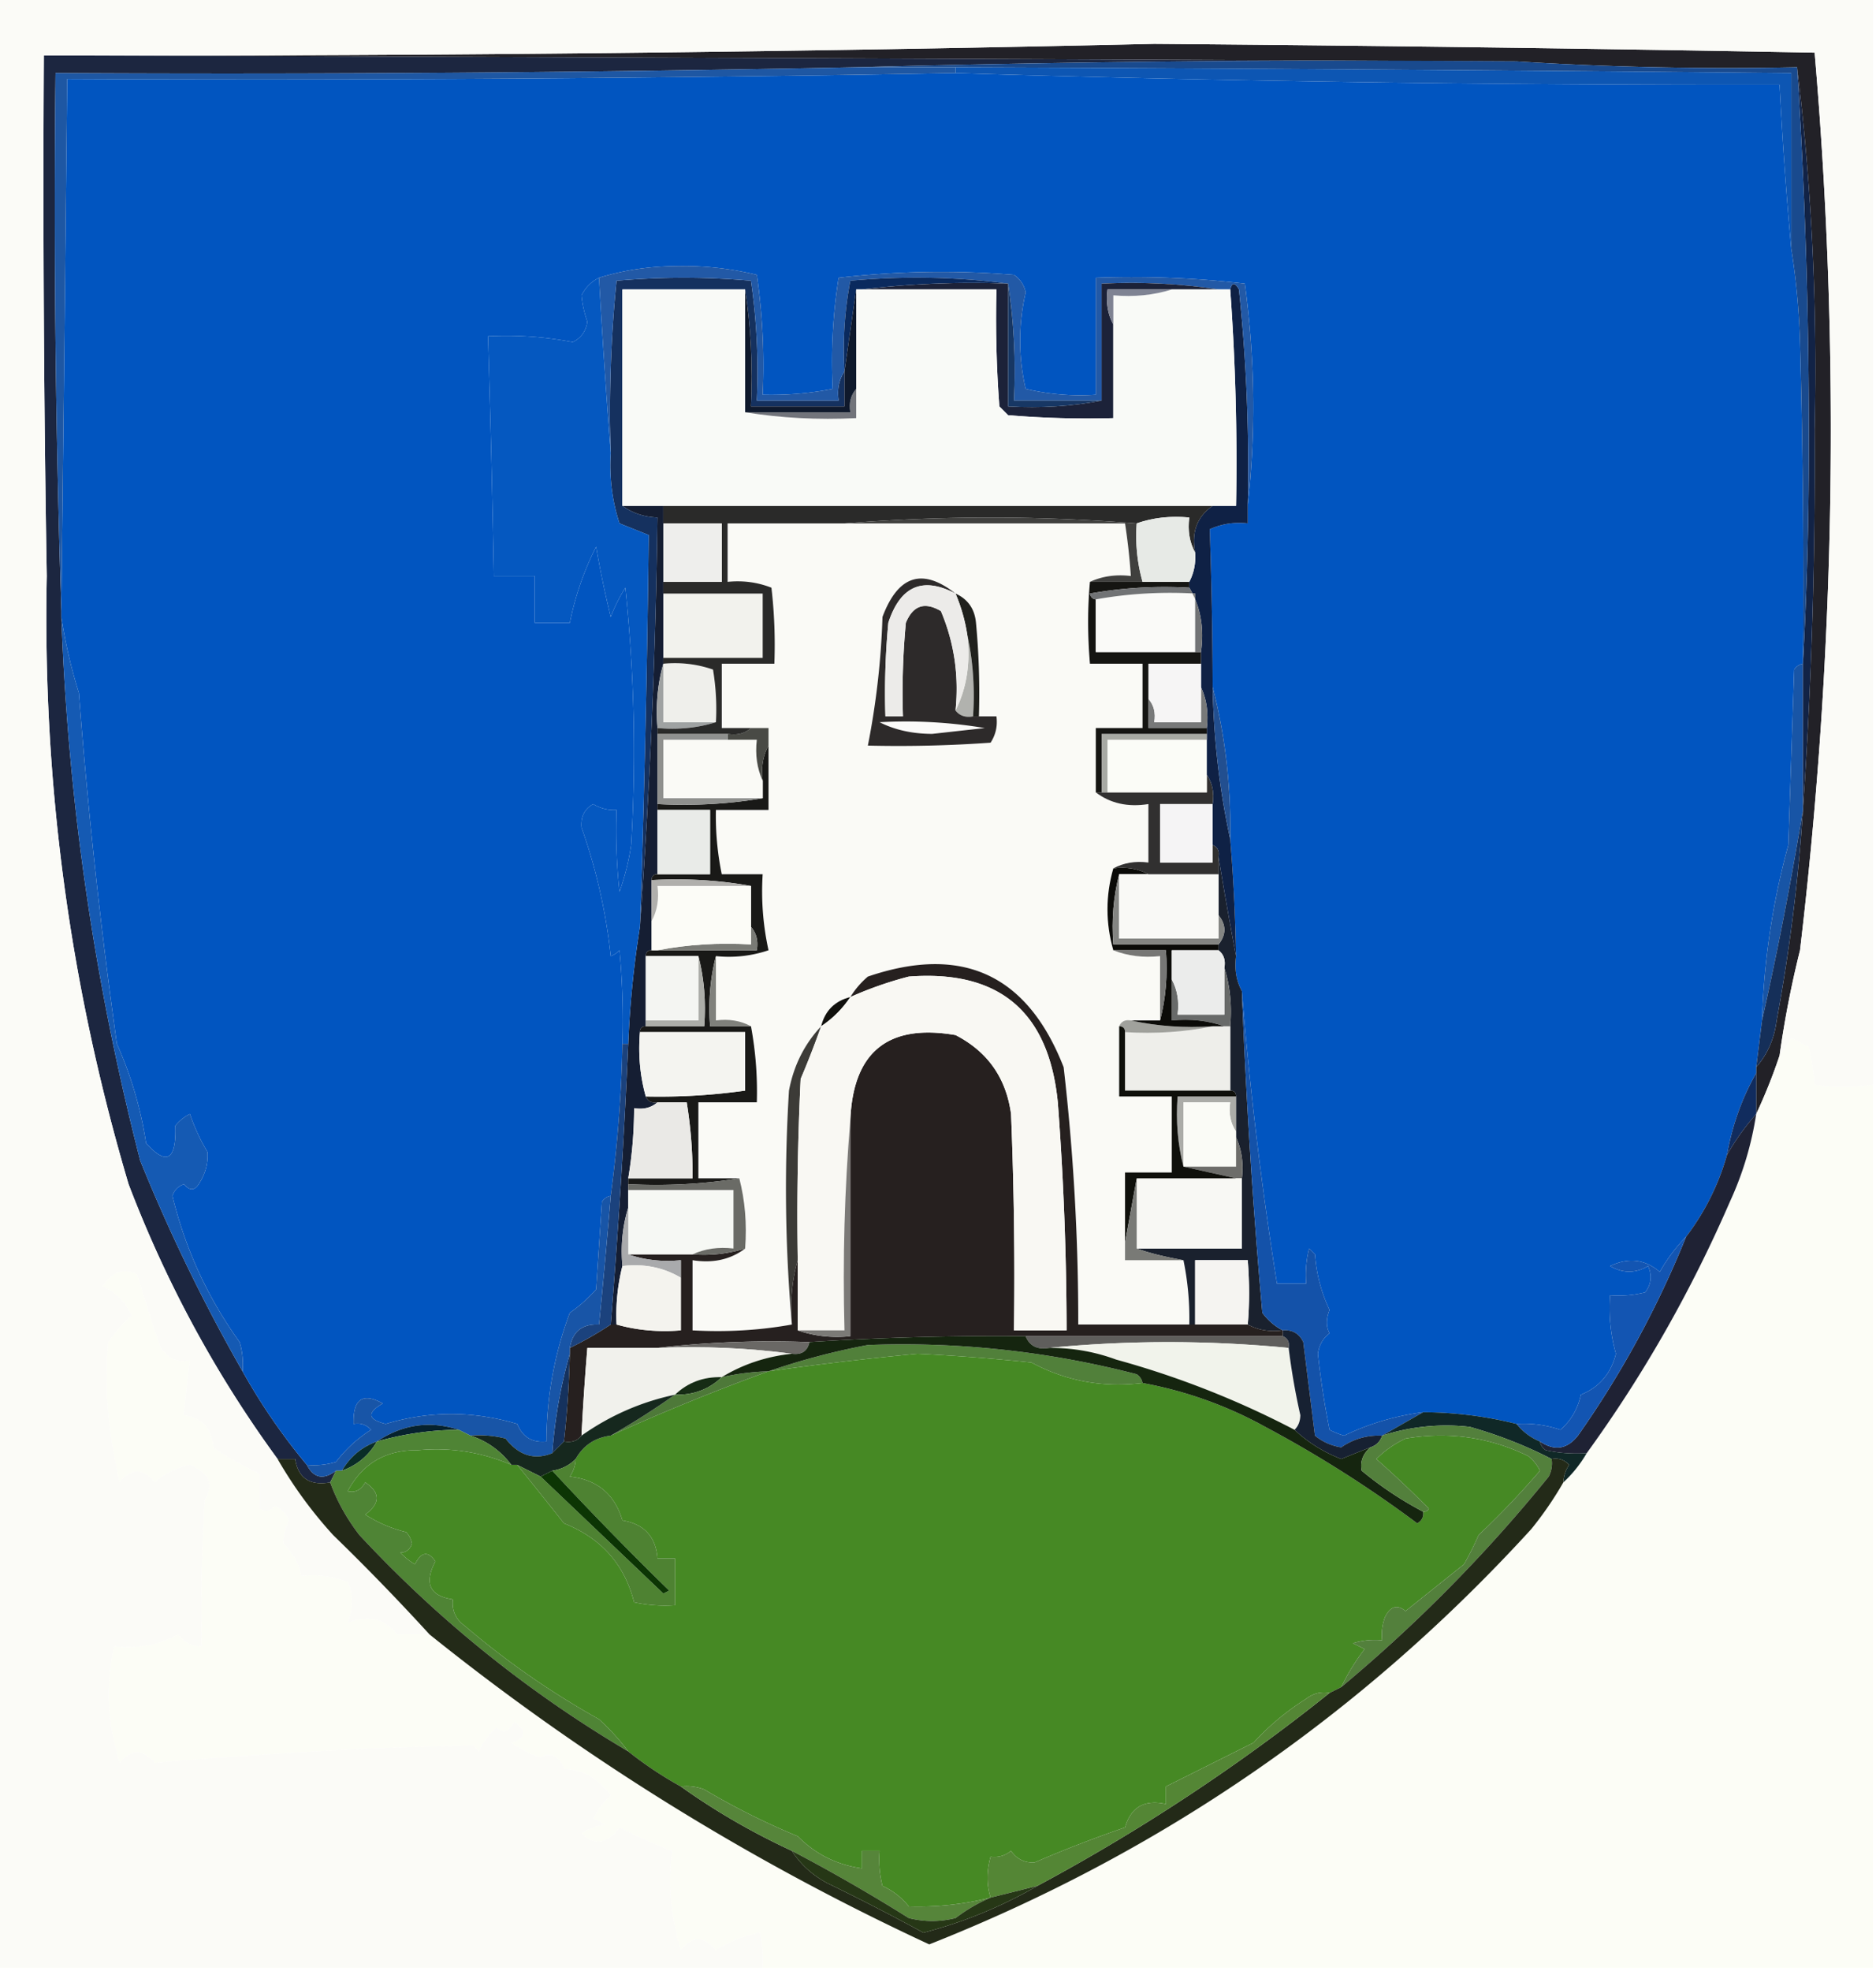 <svg xmlns="http://www.w3.org/2000/svg" width="321" height="337" style="shape-rendering:geometricPrecision;text-rendering:geometricPrecision;image-rendering:optimizeQuality;fill-rule:evenodd;clip-rule:evenodd"><path style="opacity:1" fill="#222127" d="M304.5 180.5a92.255 92.255 0 0 1-4 10v-8c1.946-2.234 3.113-4.901 3.5-8a304.739 304.739 0 0 0 4.5-36 869.57 869.57 0 0 0 2-65c.5-20.957-.5-41.624-3-62a576.585 576.585 0 0 1-48-1c-81.667-.39-163.334-.724-245-1 61.009.062 122.009-.604 183-2 37.669.304 75.336.804 113 1.5 4.396 51.199 3.563 102.365-2.5 153.5a172.386 172.386 0 0 0-3.5 18z"/><path style="opacity:1" fill="#1c2640" d="M14.5 9.5c81.666.276 163.333.61 245 1-37.837-.332-75.504.002-113 1a5350.577 5350.577 0 0 1-137 1c-.331 30.838.002 61.504 1 92v1c1.15 31.54 5.65 62.54 13.5 93a299.647 299.647 0 0 0 17.5 36 103.863 103.863 0 0 0 11 16c1.177 2.284 2.844 2.618 5 1l-1 2c-3.47.613-5.47-.721-6-4h-3c-10.534-14.39-19.034-30.056-25.5-47-10.06-33.918-14.726-68.585-14-104-.5-29.665-.667-59.331-.5-89h7z"/><path style="opacity:1" fill="#0155c0" d="M163.5 12.5c45.582 1.396 92.582 2.063 141 2a692.873 692.873 0 0 0 2 28c.827 5.15 1.327 10.484 1.5 16 .5 18.33.667 36.664.5 55-.617.111-1.117.444-1.5 1l-1 30c-2.69 9.81-4.19 19.81-4.5 30l-1 8v1c-2.435 4.299-4.102 8.965-5 14a41.667 41.667 0 0 1-7 14c-1.723 1.753-3.223 3.753-4.5 6-2.522-2.162-5.355-2.495-8.5-1 2.195 1.269 4.361 1.269 6.5 0 .72 1.612.554 3.112-.5 4.5a18.453 18.453 0 0 1-6 .5 28.819 28.819 0 0 0 1 10c-.851 3.398-2.851 5.732-6 7-.523 2.433-1.69 4.433-3.5 6a19.522 19.522 0 0 0-7.5-1 66.444 66.444 0 0 0-16-2 44.134 44.134 0 0 0-13.5 4 11.456 11.456 0 0 1-2.5-1 144.659 144.659 0 0 1-2-13c.209-1.494.876-2.661 2-3.5-.614-1.13-.614-2.463 0-4-1.414-2.951-2.247-6.118-2.5-9.5l-1-1a18.453 18.453 0 0 0-.5 6h-5a645.725 645.725 0 0 1-6-50c-.961-1.765-1.295-3.765-1-6a301.952 301.952 0 0 0-1-20c.155-8.941-.845-17.607-3-26a861.766 861.766 0 0 0-.5-27c2.041-.923 4.208-1.256 6.5-1v-3c1.405-12.542 1.239-25.209-.5-38a166.531 166.531 0 0 0-25.5-1v20a40.282 40.282 0 0 1-12-1c-1.265-5.51-1.265-11.01 0-16.5-.259-1.261-.926-2.261-2-3a154.176 154.176 0 0 0-30 .5 91.124 91.124 0 0 0-1 19 54.938 54.938 0 0 1-12 1 108.41 108.41 0 0 0-1-20.5 53.717 53.717 0 0 0-14-1.5c-4.586.066-8.92.732-13 2-1.312.645-2.312 1.645-3 3 .132 1.463.466 2.963 1 4.5-.225 1.62-1.058 2.788-2.5 3.5a60.114 60.114 0 0 0-14.5-1c.424 13.664.757 27.33 1 41h7v8h6c.944-4.624 2.444-8.957 4.5-13a175.995 175.995 0 0 0 2.5 12 29.144 29.144 0 0 1 2.5-5 267.916 267.916 0 0 1 1 44 43.385 43.385 0 0 1-2 8 98.432 98.432 0 0 1-.5-14 6.846 6.846 0 0 1-4-1c-1.491.848-2.158 2.181-2 4a96.471 96.471 0 0 1 5 22 3.647 3.647 0 0 0 1.5-1c.499 5.323.666 10.656.5 16-.173 8.713-.84 17.38-2 26-.617.111-1.117.444-1.5 1l-1 15a25.524 25.524 0 0 1-4.5 4c-2.632 7.016-3.965 14.35-4 22-2.412.256-4.08-.744-5-3-7.543-2.25-15.043-2.25-22.5 0-3.088-.754-3.255-1.92-.5-3.5-3.451-1.925-5.118-.758-5 3.5 1.175-.219 2.175.114 3 1a22.821 22.821 0 0 0-6 5.5c-1.634.494-3.3.66-5 .5a103.863 103.863 0 0 1-11-16 12.935 12.935 0 0 0-.5-5c-5.456-7.579-9.29-15.912-11.5-25 .333-1 1-1.667 2-2 .925 1.141 1.759 1.141 2.5 0 1.145-1.751 1.645-3.584 1.5-5.5a34.149 34.149 0 0 1-3-6.5 7.253 7.253 0 0 0-2.5 2c.193 5.894-1.473 6.894-5 3-.917-5.942-2.584-11.609-5-17a955.645 955.645 0 0 1-6.5-60c-1.36-4.37-2.36-8.703-3-13v-1c.348-30.333.681-60.666 1-91 50.674.255 101.341-.079 152-1z"/><path style="opacity:1" fill="#fafaf6" d="M144.5 89.5h48c.463 2.982.796 5.982 1 9-2.559-.302-4.893.032-7 1-.414 4.469-.414 9.136 0 14h9v11h-8v11c2.488 1.888 5.488 2.555 9 2v10c-2.235-.295-4.235.039-6 1-1.333 4.667-1.333 9.333 0 14 2.448.973 5.115 1.306 8 1v11h-5c-.992-.172-1.658.162-2 1v12h9v13h-8v15h10a49.369 49.369 0 0 1 1 11h-19a381.051 381.051 0 0 0-2.5-44c-6.182-15.84-17.349-21.007-33.5-15.5a14.698 14.698 0 0 0-3 3.5c-2.667.667-4.333 2.333-5 5-2.862 3.057-4.695 6.724-5.5 11-.827 13.506-.66 26.84.5 40-5.475.989-11.142 1.322-17 1v-12c3.512.555 6.512-.112 9-2 .317-4.202-.017-8.202-1-12h-7v-13h10a61.26 61.26 0 0 0-1-13c-1.765-.961-3.765-1.295-6-1v-11a21.127 21.127 0 0 0 9-1 46.755 46.755 0 0 1-1-13h-7a49.369 49.369 0 0 1-1-11h9v-14h-8v-11h9a84.902 84.902 0 0 0-.5-13c-2.381-.935-4.881-1.268-7.5-1v-10h20z"/><path style="opacity:1" fill="#151e33" d="M106.5 86.5h7v27c-.982 3.462-1.315 7.129-1 11v25c-.667 0-1 .333-1 1v12c-.667 0-1 .333-1 1v12c-.667 0-1 .333-1 1-.315 3.871.018 7.538 1 11 .342.838 1.008 1.172 2 1-1.068.934-2.401 1.268-4 1a73.314 73.314 0 0 1-1 12v5c-.979 3.125-1.313 6.458-1 10a34.163 34.163 0 0 0-1 10h-1a1311.941 1311.941 0 0 0 3-48c.273-6.725.939-13.392 2-20a1188.632 1188.632 0 0 0 3-70c-2.286-.095-4.286-.762-6-2z"/><path style="opacity:1" fill="#1a212e" d="M208.5 146.5a673.803 673.803 0 0 0 3 17c-.295 2.235.039 4.235 1 6a1090.56 1090.56 0 0 0 3.5 55c.985 1.314 2.152 2.314 3.5 3-2.235.295-4.235-.039-6-1 .306-3.445.306-7.111 0-11h-9v11h-1a49.369 49.369 0 0 0-1-11c-3.263-.582-5.93-1.248-8-2h18v-12c.302-2.559-.032-4.893-1-7v-7c0-.667-.333-1-1-1v-11c.313-3.542-.021-6.875-1-10 .237-1.291-.096-2.291-1-3v-1c1.333-1.667 1.333-3.333 0-5v-10z"/><path style="opacity:1" fill="#191917" d="M131.5 127.5v11h-9a49.369 49.369 0 0 0 1 11h7a46.755 46.755 0 0 0 1 13 21.127 21.127 0 0 1-9 1c-.983 3.798-1.317 7.798-1 12h7a61.26 61.26 0 0 1 1 13h-10v13h7c-6.145.99-12.478 1.323-19 1v-1h11a77.1 77.1 0 0 0-1-13h-5c-.992.172-1.658-.162-2-1 5.703.125 11.37-.208 17-1v-10h-18c0-.667.333-1 1-1h10c.317-4.202-.017-8.202-1-12h-9c0-.667.333-1 1-1h18c.268-1.599-.066-2.932-1-4v-7c-5.475-.989-11.142-1.322-17-1 0-.667.333-1 1-1h9v-11h-9v-1c6.19.323 12.19-.01 18-1v-3c-.295-2.235.039-4.235 1-6z"/><path style="opacity:1" fill="#f4f4f0" d="M109.5 176.5h18v10a105.279 105.279 0 0 1-17 1c-.982-3.462-1.315-7.129-1-11z"/><path style="opacity:1" fill="#fcfdf6" d="M320.5 185.5v151h-190a18.453 18.453 0 0 0-.5-6 20.812 20.812 0 0 0-7.5 3c-2.064-2.478-4.064-2.478-6 0-1.751-5.646-2.251-11.312-1.5-17a76.537 76.537 0 0 1-9-4c-2.12 2.886-4.287 3.219-6.5 1a10.258 10.258 0 0 1 4-1.5l-2-1a13.92 13.92 0 0 1 3-4c-2.233-2.938-4.9-4.438-8-4.5-.845-2.262-2.178-2.929-4-2a16.08 16.08 0 0 1-5-2.5c2.5-.833 2.667-2 .5-3.5-.853 1.625-1.853 1.958-3 1a8.908 8.908 0 0 0-3 4l-1-1a757.111 757.111 0 0 0-54.5 3c-2.064-2.478-4.064-2.478-6 0-2.157-6.585-2.49-13.251-1-20 3.934.479 7.601-.188 11-2 1.024 1.353 2.357 2.02 4 2-.166-8.34 0-16.673.5-25 1.622-2.659.789-4.659-2.5-6a12.797 12.797 0 0 0-6 3c-2.064-2.478-4.064-2.478-6 0-1.993-7.954-2.66-15.954-2-24a25.501 25.501 0 0 1 4-4.5c-1-2.333-2.667-4-5-5 1.78-2.612 3.78-3.279 6-2a351.586 351.586 0 0 0 4 12.5c1.46 1.922 3.127 2.589 5 2-.396 3.197-.73 6.364-1 9.5 3.094.471 4.76 2.304 5 5.5a47.486 47.486 0 0 0 8 4.5v6c.95.617 1.782.451 2.5-.5 1.158.498 1.992 1.331 2.5 2.5-.705 1.422-1.038 2.755-1 4 1.674 1.506 2.674 3.339 3 5.5 2.747-.313 5.413.02 8 1 .927 2.122.927 4.455 0 7 3.574-1.369 6.407-.702 8.5 2a33.206 33.206 0 0 1 5.5 0c26.224 21.044 54.724 38.711 85.5 53 39.782-15.728 74.116-39.394 103-71a60.364 60.364 0 0 0 5.5-8 21.614 21.614 0 0 0 4-5c9.673-13.33 17.839-27.663 24.5-43a55.57 55.57 0 0 0 4.5-15 92.255 92.255 0 0 0 4-10 44.093 44.093 0 0 0 2-3l3 1.5c.468 1.822.801 3.989 1 6.5 3.174.498 6.507.498 10 0z"/><path style="opacity:1" fill="#fbfbf7" d="M-.5-.5h321v186c-3.493.498-6.826.498-10 0-.199-2.511-.532-4.678-1-6.5l-3-1.5a44.093 44.093 0 0 1-2 3 172.386 172.386 0 0 1 3.5-18c6.063-51.135 6.896-102.301 2.5-153.5-37.664-.696-75.331-1.196-113-1.5a7656.226 7656.226 0 0 1-183 2h-7c-.167 29.669 0 59.335.5 89-.726 35.415 3.94 70.082 14 104 6.466 16.944 14.966 32.61 25.5 47a74.186 74.186 0 0 0 9.5 13 394.47 394.47 0 0 1 16.5 17 33.206 33.206 0 0 0-5.5 0c-2.093-2.702-4.926-3.369-8.5-2 .927-2.545.927-4.878 0-7a16.874 16.874 0 0 0-8-1c-.326-2.161-1.326-3.994-3-5.5-.038-1.245.295-2.578 1-4-.508-1.169-1.342-2.002-2.5-2.5-.718.951-1.55 1.117-2.5.5v-6a47.486 47.486 0 0 1-8-4.5c-.24-3.196-1.906-5.029-5-5.5.27-3.136.604-6.303 1-9.5-1.873.589-3.54-.078-5-2a351.586 351.586 0 0 1-4-12.5c-2.22-1.279-4.22-.612-6 2 2.333 1 4 2.667 5 5a25.501 25.501 0 0 0-4 4.5c-.66 8.046.007 16.046 2 24 1.936-2.478 3.936-2.478 6 0a12.797 12.797 0 0 1 6-3c3.289 1.341 4.122 3.341 2.5 6-.5 8.327-.666 16.66-.5 25-1.643.02-2.976-.647-4-2-3.399 1.812-7.066 2.479-11 2-1.49 6.749-1.157 13.415 1 20 1.936-2.478 3.936-2.478 6 0a757.111 757.111 0 0 1 54.5-3l1 1a8.908 8.908 0 0 1 3-4c1.147.958 2.147.625 3-1 2.167 1.5 2 2.667-.5 3.5a16.08 16.08 0 0 0 5 2.5c1.822-.929 3.155-.262 4 2 3.1.062 5.767 1.562 8 4.5a13.92 13.92 0 0 0-3 4l2 1a10.258 10.258 0 0 0-4 1.5c2.213 2.219 4.38 1.886 6.5-1a76.537 76.537 0 0 0 9 4c-.751 5.688-.251 11.354 1.5 17 1.936-2.478 3.936-2.478 6 0a20.812 20.812 0 0 1 7.5-3c.495 1.973.662 3.973.5 6H-.5V-.5z"/><path style="opacity:1" fill="#eeeeea" d="M207.5 175.5h3v11h-18v-10c5.195.321 10.195-.013 15-1z"/><path style="opacity:1" fill="#a0a19c" d="M191.5 175.5c.342-.838 1.008-1.172 2-1 4.47.986 9.137 1.319 14 1-4.805.987-9.805 1.321-15 1 0-.667-.333-1-1-1z"/><path style="opacity:1" fill="#80817c" d="M122.5 163.5v11c2.235-.295 4.235.039 6 1h-7c-.317-4.202.017-8.202 1-12z"/><path style="opacity:1" fill="#acada8" d="M119.5 163.5c.983 3.798 1.317 7.798 1 12h-10v-1h9v-11z"/><path style="opacity:1" fill="#686a69" d="M209.5 165.5c.979 3.125 1.313 6.458 1 10h-1c-2.787-.977-5.787-1.31-9-1v-7c.961 1.765 1.295 3.765 1 6h8v-8z"/><path style="opacity:1" fill="#11110d" d="M145.5 170.5c-1.333 2-3 3.667-5 5 .667-2.667 2.333-4.333 5-5z"/><path style="opacity:1" fill="#0b0b08" d="M190.5 148.5c2.235-.295 4.235.039 6 1h-5c-.983 3.798-1.317 7.798-1 12h18v1h-8v12c3.213-.31 6.213.023 9 1h-2c-4.863.319-9.53-.014-14-1h5c.983-3.798 1.317-7.798 1-12h-9c-1.333-4.667-1.333-9.333 0-14z"/><path style="opacity:1" fill="#777775" d="M190.5 162.5h9c.317 4.202-.017 8.202-1 12v-11c-2.885.306-5.552-.027-8-1z"/><path style="opacity:1" fill="#ebeceb" d="M208.5 162.5c.904.709 1.237 1.709 1 3v8h-8c.295-2.235-.039-4.235-1-6v-5h8z"/><path style="opacity:1" fill="#f4f5f2" d="M110.5 163.5h9v11h-9v-11z"/><path style="opacity:1" fill="#1855a6" d="M308.5 113.5v25a624.84 624.84 0 0 1-7 36c.31-10.19 1.81-20.19 4.5-30l1-30c.383-.556.883-.889 1.5-1z"/><path style="opacity:1" fill="#797a75" d="M128.5 158.5c.934 1.068 1.268 2.401 1 4h-17c5.14-.988 10.474-1.321 16-1v-3z"/><path style="opacity:1" fill="#848582" d="M191.5 149.5v11h17v-4c1.333 1.667 1.333 3.333 0 5h-18c-.317-4.202.017-8.202 1-12z"/><path style="opacity:1" fill="#152f59" d="M308.5 138.5a304.739 304.739 0 0 1-4.5 36c-.387 3.099-1.554 5.766-3.5 8l1-8a624.84 624.84 0 0 0 7-36z"/><path style="opacity:1" fill="#fcfcf7" d="M128.5 151.5v10c-5.526-.321-10.86.012-16 1h-1v-5c.961-1.765 1.295-3.765 1-6h16z"/><path style="opacity:1" fill="#b0afac" d="M111.5 150.5c5.858-.322 11.525.011 17 1h-16c.295 2.235-.039 4.235-1 6v-7z"/><path style="opacity:1" fill="#f9f9f6" d="M191.5 149.5h17v11h-17v-11z"/><path style="opacity:1" fill="#313030" d="M206.5 132.5c.951 1.419 1.284 3.085 1 5h-9v10h9v-3c.838.342 1.172 1.008 1 2v3h-12c-1.765-.961-3.765-1.295-6-1 1.765-.961 3.765-1.295 6-1v-10c-3.512.555-6.512-.112-9-2h19v-3z"/><path style="opacity:1" fill="#e9ebe8" d="M112.5 138.5h9v11h-9v-11z"/><path style="opacity:1" fill="#f5f4f5" d="M207.5 137.5v10h-9v-10h9z"/><path style="opacity:1" fill="#fbfcf7" d="M206.5 126.5v9h-17v-9h17z"/><path style="opacity:1" fill="#fafaf6" d="M124.5 126.5h5c-.302 2.559.032 4.893 1 7v3h-17v-10h11z"/><path style="opacity:1" fill="#0f2145" d="M213.5 86.5v3c-2.292-.256-4.459.077-6.5 1 .307 8.97.474 17.969.5 27 .17 8.904 1.17 17.571 3 26 .554 6.653.888 13.32 1 20a673.803 673.803 0 0 1-3-17c.172-.992-.162-1.658-1-2v-7c.284-1.915-.049-3.581-1-5v-8c.302-2.559-.032-4.893-1-7v-6c.58-4.149-.086-7.816-2-11v-1c.801-1.542 1.134-3.209 1-5-.671-3.486.329-6.153 3-8h4a406.502 406.502 0 0 0-1-37c.31-1.238.81-1.238 1.5 0a291.507 291.507 0 0 1 1.5 37z"/><path style="opacity:1" fill="#a7a9a3" d="M206.5 125.5v1h-17v9h-1v-10h18z"/><path style="opacity:1" fill="#224f90" d="M207.5 117.5c2.155 8.393 3.155 17.059 3 26-1.83-8.429-2.83-17.096-3-26z"/><path style="opacity:1" fill="#494a45" d="M128.5 124.5h3v3c-.961 1.765-1.295 3.765-1 6-.968-2.107-1.302-4.441-1-7h-5v-1c1.599.268 2.932-.066 4-1z"/><path style="opacity:1" fill="#8f908e" d="M112.5 125.5h12v1h-11v10h17c-5.81.99-11.81 1.323-18 1v-12z"/><path style="opacity:1" fill="#787979" d="M205.5 117.5c.968 2.107 1.302 4.441 1 7h-10v-5c.934 1.068 1.268 2.401 1 4h8v-6z"/><path style="opacity:1" fill="#9fa2a2" d="M113.5 113.5v10h9c-3.125.979-6.458 1.313-10 1-.315-3.871.018-7.538 1-11z"/><path style="opacity:1" fill="#f6f5f5" d="M205.5 113.5v10h-8c.268-1.599-.066-2.932-1-4v-6h9z"/><path style="opacity:1" fill="#b1b2ae" d="M165.5 108.5c.986 4.47 1.319 9.137 1 14-1.291.237-2.291-.096-3-1 1.93-3.873 2.597-8.206 2-13z"/><path style="opacity:1" fill="#2d2a2a" d="M163.5 101.5c-5.614-2.951-9.448-1.285-11.5 5a128.507 128.507 0 0 0-.5 16h3c-.166-5.344.001-10.677.5-16 1.224-2.973 3.224-3.64 6-2 2.278 5.4 3.111 11.066 2.5 17 .709.904 1.709 1.237 3 1h4c.214 1.644-.12 3.144-1 4.5-6.992.5-13.992.666-21 .5a135.707 135.707 0 0 0 2.5-22c2.669-7.117 6.835-8.45 12.5-4z"/><path style="opacity:1" fill="#fbfaf9" d="M150.5 123.5a81.883 81.883 0 0 1 18 1l-9 1c-3.413-.017-6.413-.684-9-2z"/><path style="opacity:1" fill="#efefeb" d="M113.5 113.5c2.948-.277 5.781.056 8.5 1 .498 2.982.665 5.982.5 9h-9v-10z"/><path style="opacity:1" fill="#20211d" d="M163.5 101.5c2.11.953 3.277 2.619 3.5 5 .499 5.323.666 10.656.5 16h-1c.319-4.863-.014-9.53-1-14a29.417 29.417 0 0 0-2-7z"/><path style="opacity:1" fill="#151512" d="M186.5 99.5h17v1a73.133 73.133 0 0 0-17 1c.124.607.457.94 1 1v9h18v2h-9v11h10v1h-18v10h-1v-11h8v-11h-9c-.414-4.864-.414-9.531 0-14z"/><path style="opacity:1" fill="#f2f2ed" d="M113.5 101.5h17v11h-17v-11z"/><path style="opacity:1" fill="#fafaf8" d="M204.5 111.5h-17v-9c5.475-.989 11.142-1.322 17-1v10z"/><path style="opacity:1" fill="#717375" d="M203.5 100.5c1.914 3.184 2.58 6.851 2 11h-1v-10c-5.858-.322-11.525.011-17 1-.543-.06-.876-.393-1-1a73.133 73.133 0 0 1 17-1z"/><path style="opacity:1" fill="#ecebe9" d="M163.5 101.5a29.417 29.417 0 0 1 2 7c.597 4.794-.07 9.127-2 13 .611-5.934-.222-11.6-2.5-17-2.776-1.64-4.776-.973-6 2a128.507 128.507 0 0 0-.5 16h-3c-.166-5.344.001-10.677.5-16 2.052-6.285 5.886-7.951 11.5-5z"/><path style="opacity:1" fill="#2a2a29" d="M113.5 86.5h94c-2.671 1.847-3.671 4.514-3 8-.961-1.765-1.295-3.765-1-6-3.213-.31-6.213.023-9 1a315.268 315.268 0 0 0-50 0h-20v10c2.619-.268 5.119.065 7.5 1 .499 4.321.666 8.654.5 13h-9v11h5c-1.068.934-2.401 1.268-4 1h-12v-1c3.542.313 6.875-.021 10-1a40.914 40.914 0 0 0-.5-9c-2.719-.944-5.552-1.277-8.5-1v-1h17v-11h-17v-2h10v-10h-10v-3z"/><path style="opacity:1" fill="#40403e" d="M144.5 89.5a315.268 315.268 0 0 1 50 0c-.247 3.439.086 6.772 1 10h-9c2.107-.968 4.441-1.302 7-1a104.653 104.653 0 0 0-1-9h-48z"/><path style="opacity:1" fill="#e7eae6" d="M204.5 94.5c.134 1.791-.199 3.458-1 5h-8c-.914-3.228-1.247-6.561-1-10 2.787-.977 5.787-1.31 9-1-.295 2.235.039 4.235 1 6z"/><path style="opacity:1" fill="#eeeeec" d="M113.5 89.5h10v10h-10v-10z"/><path style="opacity:1" fill="#122346" d="M307.5 11.5c2.5 20.376 3.5 41.043 3 62a869.57 869.57 0 0 1-2 65v-25a657.38 657.38 0 0 0 1-36.5 973.15 973.15 0 0 0-2-65.5z"/><path style="opacity:1" fill="#194a8e" d="M146.5 11.5a3192.897 3192.897 0 0 1 113-1 576.585 576.585 0 0 0 48 1 973.15 973.15 0 0 1 2 65.5 657.38 657.38 0 0 1-1 36.5c.167-18.336 0-36.67-.5-55-.173-5.516-.673-10.85-1.5-16v-30c-47.665-.475-95.332-.808-143-1h-17z"/><path style="opacity:1" fill="#15315f" d="M144.5 63.5v6h-16c.324-6.854-.009-13.521-1-20h-21v37c1.714 1.238 3.714 1.905 6 2a1188.632 1188.632 0 0 1-3 70 3011.098 3011.098 0 0 0 1.5-67l-5-2a31.819 31.819 0 0 1-1.5-12c-.319-9.916.014-19.75 1-29.5a132.493 132.493 0 0 1 23 0 108.41 108.41 0 0 1 1 20.5h14c-.284-1.915.049-3.581 1-5z"/><path style="opacity:1" fill="#2259a6" d="M213.5 86.5a291.507 291.507 0 0 0-1.5-37c-.69-1.238-1.19-1.238-1.5 0h-2c-6.479-.99-13.146-1.324-20-1v20h-15c.324-6.854-.009-13.521-1-20-8.824-1.157-17.824-1.324-27-.5a62.792 62.792 0 0 0-1 15.5c-.951 1.419-1.284 3.085-1 5h-14a108.41 108.41 0 0 0-1-20.5 132.493 132.493 0 0 0-23 0 221.957 221.957 0 0 0-1 29.5 1365.92 1365.92 0 0 1-2-30c4.08-1.268 8.414-1.934 13-2 4.778-.11 9.444.39 14 1.5a108.41 108.41 0 0 1 1 20.5 54.938 54.938 0 0 0 12-1 91.124 91.124 0 0 1 1-19 154.176 154.176 0 0 1 30-.5c1.074.739 1.741 1.739 2 3-1.265 5.49-1.265 10.99 0 16.5a40.282 40.282 0 0 0 12 1v-20c8.585-.317 17.085.017 25.5 1 1.739 12.791 1.905 25.458.5 38z"/><path style="opacity:1" fill="#0558c0" d="M102.5 47.5a1365.92 1365.92 0 0 0 2 30 31.819 31.819 0 0 0 1.5 12l5 2a3011.098 3011.098 0 0 1-1.5 67 169.385 169.385 0 0 0-2 20h-1a128.507 128.507 0 0 0-.5-16 3.647 3.647 0 0 1-1.5 1 96.471 96.471 0 0 0-5-22c-.158-1.819.509-3.152 2-4a6.846 6.846 0 0 0 4 1 98.432 98.432 0 0 0 .5 14 43.385 43.385 0 0 0 2-8c.873-14.703.54-29.37-1-44a29.144 29.144 0 0 0-2.5 5 175.995 175.995 0 0 1-2.5-12c-2.056 4.043-3.556 8.376-4.5 13h-6v-8h-7c-.243-13.67-.576-27.336-1-41a60.114 60.114 0 0 1 14.5 1c1.442-.712 2.275-1.88 2.5-3.5-.534-1.537-.868-3.037-1-4.5.688-1.355 1.688-2.355 3-3z"/><path style="opacity:1" fill="#1c2239" d="M147.5 49.5c8.15-.993 16.483-1.326 25-1v21c5.526.321 10.86-.012 16-1v-20c6.854-.324 13.521.01 20 1h-19c-.295 2.235.039 4.235 1 6v16c-6.009.166-12.009 0-18-.5l-1.5-1.5c-.5-6.658-.666-13.325-.5-20h-23z"/><path style="opacity:1" fill="#173764" d="M172.5 48.5c.991 6.479 1.324 13.146 1 20h15c-5.14.988-10.474 1.321-16 1v-21z"/><path style="opacity:1" fill="#0a2a5e" d="M172.5 48.5c-8.517-.326-16.85.007-25 1h-1l-2 14a62.792 62.792 0 0 1 1-15.5c9.176-.824 18.176-.657 27 .5z"/><path style="opacity:1" fill="#f9faf7" d="M127.5 49.5v21c6.145.99 12.478 1.323 19 1v-22h24c-.166 6.675 0 13.342.5 20l1.5 1.5c5.991.5 11.991.666 18 .5v-21c3.542.313 6.875-.02 10-1h10a406.502 406.502 0 0 1 1 37h-105v-37h21z"/><path style="opacity:1" fill="#72747b" d="M146.5 66.5v5c-6.522.323-12.855-.01-19-1h18c-.268-1.599.066-2.932 1-4z"/><path style="opacity:1" fill="#0f192c" d="M127.5 49.5c.991 6.479 1.324 13.146 1 20h16v-6l2-14v17c-.934 1.068-1.268 2.401-1 4h-18v-21z"/><path style="opacity:1" fill="#7f8393" d="M200.5 49.5c-3.125.98-6.458 1.313-10 1v5c-.961-1.765-1.295-3.765-1-6h11z"/><path style="opacity:1" fill="#0d56b3" d="M163.5 12.5v-1c47.668.192 95.335.525 143 1v30a692.873 692.873 0 0 1-2-28c-48.418.063-95.418-.604-141-2z"/><path style="opacity:1" fill="#1e57a3" d="M146.5 11.5h17v1a6547.168 6547.168 0 0 1-152 1c-.319 30.334-.652 60.667-1 91a2116.597 2116.597 0 0 1-1-92c45.675.251 91.342-.082 137-1z"/><path style="opacity:1" fill="#155ab3" d="M10.5 105.5c.64 4.297 1.64 8.63 3 13a955.645 955.645 0 0 0 6.5 60c2.416 5.391 4.083 11.058 5 17 3.527 3.894 5.193 2.894 5-3a7.253 7.253 0 0 1 2.5-2 34.149 34.149 0 0 0 3 6.5c.145 1.916-.355 3.749-1.5 5.5-.741 1.141-1.575 1.141-2.5 0-1 .333-1.667 1-2 2 2.21 9.088 6.044 17.421 11.5 25 .493 1.634.66 3.301.5 5a299.647 299.647 0 0 1-17.5-36c-7.85-30.46-12.35-61.46-13.5-93z"/><path style="opacity:1" fill="#3c3b37" d="M140.5 175.5a150.644 150.644 0 0 1-3.5 9 481.165 481.165 0 0 0-.5 31c-.982 3.462-1.315 7.129-1 11-1.16-13.16-1.327-26.494-.5-40 .805-4.276 2.638-7.943 5.5-11z"/><path style="opacity:1" fill="#eae9e6" d="M112.5 188.5h5a77.1 77.1 0 0 1 1 13h-11a73.314 73.314 0 0 0 1-12c1.599.268 2.932-.066 4-1z"/><path style="opacity:1" fill="#abaca8" d="M211.5 187.5v6c-.951-1.419-1.284-3.085-1-5h-8v11c-.983-3.798-1.317-7.798-1-12h10z"/><path style="opacity:1" fill="#fafbf6" d="M211.5 193.5v6h-9v-11h8c-.284 1.915.049 3.581 1 5z"/><path style="opacity:1" fill="#112c5e" d="M300.5 183.5v7a42.724 42.724 0 0 0-5 7c.898-5.035 2.565-9.701 5-14z"/><path style="opacity:1" fill="#6d6d6a" d="M211.5 194.5c.968 2.107 1.302 4.441 1 7h-1l-9-2h9v-5z"/><path style="opacity:1" fill="#26201f" d="M203.5 226.5h10c1.765.961 3.765 1.295 6 1v1h-44a505.577 505.577 0 0 0-37 1c-8.849-.326-17.516.007-26 1h-12c-.416 4.993-.75 9.993-1 15-.709.904-1.709 1.237-3 1 .553-4.982.887-9.982 1-15v-1a59.902 59.902 0 0 0 7-4h1c3.462.982 7.129 1.315 11 1v-12c-3.213.31-6.213-.023-9-1h11c3.109.236 6.109-.097 9-1-2.488 1.888-5.488 2.555-9 2v12c5.858.322 11.525-.011 17-1-.315-3.871.018-7.538 1-11v12c2.787.977 5.787 1.31 9 1v-37c.481-11.645 6.481-16.479 18-14.5 5.494 2.832 8.661 7.332 9.5 13.5.5 12.329.667 24.662.5 37h9a524.396 524.396 0 0 0-1.5-39c-1.538-15.509-10.038-22.676-25.5-21.5a63.512 63.512 0 0 0-10 3.5 14.698 14.698 0 0 1 3-3.5c16.151-5.507 27.318-.34 33.5 15.5a381.051 381.051 0 0 1 2.5 44h19z"/><path style="opacity:1" fill="#f8f8f4" d="M194.5 201.5h18v12h-18v-12z"/><path style="opacity:1" fill="#0f100b" d="M191.5 175.5c.667 0 1 .333 1 1v10h18c.667 0 1 .333 1 1h-10c-.317 4.202.017 8.202 1 12l9 2h-17l-2 11v-12h8v-13h-9v-12z"/><path style="opacity:1" fill="#1f2234" d="M300.5 190.5a55.57 55.57 0 0 1-4.5 15c-6.661 15.337-14.827 29.67-24.5 43a24.935 24.935 0 0 1-7-.5c-.556-.383-.889-.883-1-1.5 2.491 1.668 4.658 1.334 6.5-1a168.217 168.217 0 0 0 18.5-34 41.667 41.667 0 0 0 7-14 42.724 42.724 0 0 1 5-7z"/><path style="opacity:1" fill="#f6f8f4" d="M107.5 203.5h18v10c-2.559-.302-4.893.032-7 1h-11v-11z"/><path style="opacity:1" fill="#6a6b66" d="M126.5 201.5c.983 3.798 1.317 7.798 1 12-2.891.903-5.891 1.236-9 1 2.107-.968 4.441-1.302 7-1v-10h-18v-1c6.522.323 12.855-.01 19-1z"/><path style="opacity:1" fill="#f9f8f3" d="M145.5 191.5c-.995 11.822-1.328 23.822-1 36h-8v-12c-.166-10.339 0-20.672.5-31a150.644 150.644 0 0 0 3.5-9c2-1.333 3.667-3 5-5a63.512 63.512 0 0 1 10-3.5c15.462-1.176 23.962 5.991 25.5 21.5a524.396 524.396 0 0 1 1.5 39h-9c.167-12.338 0-24.671-.5-37-.839-6.168-4.006-10.668-9.5-13.5-11.519-1.979-17.519 2.855-18 14.5z"/><path style="opacity:1" fill="#7c7a77" d="M145.5 191.5v37c-3.213.31-6.213-.023-9-1h8c-.328-12.178.005-24.178 1-36z"/><path style="opacity:1" fill="#1b427d" d="M106.5 178.5h1a1311.941 1311.941 0 0 1-3 48 59.902 59.902 0 0 1-7 4c.467-2.797 2.133-4.131 5-4 .727-7.327 1.393-14.66 2-22a228.859 228.859 0 0 0 2-26z"/><path style="opacity:1" fill="#797a76" d="M194.5 201.5v12c2.07.752 4.737 1.418 8 2h-10v-3l2-11z"/><path style="opacity:1" fill="#a9aaac" d="M107.5 206.5v8c2.787.977 5.787 1.31 9 1v3c-2.988-1.773-6.321-2.44-10-2-.313-3.542.021-6.875 1-10z"/><path style="opacity:1" fill="#f5f4f1" d="M213.5 226.5h-9v-11h9c.306 3.889.306 7.555 0 11z"/><path style="opacity:1" fill="#1452a9" d="M212.5 169.5a645.725 645.725 0 0 0 6 50h5a18.453 18.453 0 0 1 .5-6l1 1c.253 3.382 1.086 6.549 2.5 9.5-.614 1.537-.614 2.87 0 4-1.124.839-1.791 2.006-2 3.5.47 4.364 1.136 8.698 2 13 .793.431 1.627.765 2.5 1a44.134 44.134 0 0 1 13.5-4l-7 4c-2.59-.104-4.923.563-7 2a9.201 9.201 0 0 1-4.5-2l-2-16c-.71-1.473-1.876-2.14-3.5-2-1.348-.686-2.515-1.686-3.5-3a1090.56 1090.56 0 0 1-3.5-55z"/><path style="opacity:1" fill="#1355b2" d="M288.5 211.5a168.217 168.217 0 0 1-18.5 34c-1.842 2.334-4.009 2.668-6.5 1a9.82 9.82 0 0 1-4-3 19.522 19.522 0 0 1 7.5 1c1.81-1.567 2.977-3.567 3.5-6 3.149-1.268 5.149-3.602 6-7a28.819 28.819 0 0 1-1-10 18.453 18.453 0 0 0 6-.5c1.054-1.388 1.22-2.888.5-4.5-2.139 1.269-4.305 1.269-6.5 0 3.145-1.495 5.978-1.162 8.5 1 1.277-2.247 2.777-4.247 4.5-6z"/><path style="opacity:1" fill="#f4f3ee" d="M106.5 216.5c3.679-.44 7.012.227 10 2v9c-3.871.315-7.538-.018-11-1a34.163 34.163 0 0 1 1-10z"/><path style="opacity:1" fill="#5f5e5c" d="M175.5 228.5h44c.838.342 1.172 1.008 1 2-13.765-1.322-27.431-1.322-41 0-1.983.343-3.317-.324-4-2z"/><path style="opacity:1" fill="#6a6865" d="M112.5 230.5c8.484-.993 17.151-1.326 26-1-.321 1.548-1.321 2.215-3 2-7.482-.992-15.148-1.325-23-1z"/><path style="opacity:1" fill="#f1f3eb" d="M179.5 230.5c13.569-1.322 27.235-1.322 41 0a115.659 115.659 0 0 0 2 11.5c-.028 1.07-.361 1.903-1 2.5a153.812 153.812 0 0 0-30.5-12 32.157 32.157 0 0 0-11.5-2z"/><path style="opacity:1" fill="#51803a" d="M195.5 236.5c-6.792.833-13.125-.334-19-3.5a351.23 351.23 0 0 0-19.5-1.5 569.135 569.135 0 0 0-25.5 3 120.573 120.573 0 0 1 17-4.5 159.06 159.06 0 0 1 46 5c.556.383.889.883 1 1.5z"/><path style="opacity:1" fill="#172132" d="M219.5 228.5v-1c1.624-.14 2.79.527 3.5 2l2 16a9.201 9.201 0 0 0 4.5 2c2.077-1.437 4.41-2.104 7-2-.333 1-1 1.667-2 2a319.364 319.364 0 0 0-5 2c-3.029-1.176-5.696-2.843-8-5 .639-.597.972-1.43 1-2.5a115.659 115.659 0 0 1-2-11.5c.172-.992-.162-1.658-1-2z"/><path style="opacity:1" fill="#f1f1ec" d="M112.5 230.5c7.852-.325 15.518.008 23 1-4.386.466-8.386 1.799-12 4-3.149-.085-5.816.915-8 3-5.779 1.221-11.113 3.554-16 7 .25-5.007.584-10.007 1-15h12z"/><path style="opacity:1" fill="#162c15" d="M123.5 235.5c-2.184 2.085-4.851 3.085-8 3 2.184-2.085 4.851-3.085 8-3z"/><path style="opacity:1" fill="#15325e" d="M97.5 231.5a170.705 170.705 0 0 1-1 15l-2 2c.439-5.894 1.439-11.56 3-17z"/><path style="opacity:1" fill="#468924" d="M195.5 236.5a69.173 69.173 0 0 1 21 7.5 203.03 203.03 0 0 1 26 16.5c.798-.457 1.131-1.124 1-2 .438.065.772-.101 1-.5a172.46 172.46 0 0 0-9-8.5 17.808 17.808 0 0 1 5-3.5c7.403-1.231 14.403-.231 21 3a7.248 7.248 0 0 1 2 2.5 144.68 144.68 0 0 1-10.5 11 48.165 48.165 0 0 1-2.5 5 19446.5 19446.5 0 0 0-10 8c-1.406-1.168-2.572-.835-3.5 1a8.43 8.43 0 0 0-.5 4 12.93 12.93 0 0 0-5 .5l2 1a36.633 36.633 0 0 0-4 6.5l-2 1c-1.478-.262-2.811.071-4 1a43.331 43.331 0 0 0-9 7.5l-15 7.5v3c-3.658-.82-5.991.513-7 4a215.58 215.58 0 0 0-15.5 6c-1.711.061-3.044-.606-4-2-1.011.837-2.178 1.17-3.5 1-.697 2.496-.697 4.83 0 7a50.583 50.583 0 0 1-14 1.5 12.14 12.14 0 0 0-4.5-3.5 18.453 18.453 0 0 1-.5-6h-3v3c-4.305-.599-7.971-2.432-11-5.5a123.68 123.68 0 0 1-16-8 8.43 8.43 0 0 0-4-.5 64.322 64.322 0 0 1-9-6 38.47 38.47 0 0 0-5-5.5c-8.265-4.619-15.932-9.953-23-16-1.537-1.11-2.204-2.61-2-4.5-3.974-.575-4.974-2.742-3-6.5-1.249-1.824-2.415-1.657-3.5.5a11.392 11.392 0 0 1-2.5-2c.942.011 1.608-.489 2-1.5a3.942 3.942 0 0 0-1-2 22.726 22.726 0 0 1-7-3c2.605-1.931 2.605-3.764 0-5.5-.758 1.311-1.758 1.811-3 1.5 2.513-4.74 6.513-7.073 12-7 5.551-.523 10.885.311 16 2.5h1c2.65 3.272 5.317 6.606 8 10 6.365 2.525 10.365 7.025 12 13.5 2.31.497 4.643.663 7 .5v-8h-3c-.284-3.726-2.284-5.892-6-6.5-1.323-4.488-4.323-6.988-9-7.5a5.577 5.577 0 0 0 1-3c1.302-2.322 3.302-3.655 6-4a378.313 378.313 0 0 1 27-11 569.135 569.135 0 0 1 25.5-3 351.23 351.23 0 0 1 19.5 1.5c5.875 3.166 12.208 4.333 19 3.5z"/><path style="opacity:1" fill="#4e7939" d="M131.5 234.5a378.313 378.313 0 0 0-27 11 136.094 136.094 0 0 0 11-7c3.149.085 5.816-.915 8-3a41.541 41.541 0 0 1 8-1z"/><path style="opacity:1" fill="#102827" d="M243.5 241.5a66.444 66.444 0 0 1 16 2 9.82 9.82 0 0 0 4 3c.111.617.444 1.117 1 1.5 2.31.497 4.643.663 7 .5a21.614 21.614 0 0 1-4 5 5.576 5.576 0 0 1 1-3c-.825-.886-1.825-1.219-3-1-4.389-2.263-9.056-4.096-14-5.5a35.625 35.625 0 0 0-15 1.5l7-4z"/><path style="opacity:1" fill="#1855a7" d="M104.5 204.5c-.607 7.34-1.273 14.673-2 22-2.867-.131-4.533 1.203-5 4v1c-1.561 5.44-2.561 11.106-3 17-3.058 1.237-5.724.404-8-2.5a18.452 18.452 0 0 0-6-.5l-2-1c-4.948-1.597-9.614-.931-14 2-2.59.919-4.59 2.586-6 5h-1c-2.156 1.618-3.823 1.284-5-1 1.7.16 3.366-.006 5-.5a22.821 22.821 0 0 1 6-5.5c-.825-.886-1.825-1.219-3-1-.118-4.258 1.549-5.425 5-3.5-2.755 1.58-2.588 2.746.5 3.5 7.457-2.25 14.957-2.25 22.5 0 .92 2.256 2.588 3.256 5 3 .035-7.65 1.368-14.984 4-22a25.524 25.524 0 0 0 4.5-4l1-15c.383-.556.883-.889 1.5-1z"/><path style="opacity:1" fill="#06222e" d="M78.5 244.5a52.528 52.528 0 0 0-14 2c4.386-2.931 9.052-3.597 14-2z"/><path style="opacity:1" fill="#15250f" d="M175.5 228.5c.683 1.676 2.017 2.343 4 2 3.95-.036 7.783.631 11.5 2a153.812 153.812 0 0 1 30.5 12c2.304 2.157 4.971 3.824 8 5a319.364 319.364 0 0 1 5-2c-1.3 1.101-1.8 2.434-1.5 4a60.75 60.75 0 0 0 10.5 7c.131.876-.202 1.543-1 2a203.03 203.03 0 0 0-26-16.5 69.173 69.173 0 0 0-21-7.5c-.111-.617-.444-1.117-1-1.5a159.06 159.06 0 0 0-46-5 120.573 120.573 0 0 0-17 4.5 41.541 41.541 0 0 0-8 1c3.614-2.201 7.614-3.534 12-4 1.679.215 2.679-.452 3-2a505.577 505.577 0 0 1 37-1z"/><path style="opacity:1" fill="#16281e" d="M115.5 238.5a136.094 136.094 0 0 1-11 7c-2.698.345-4.698 1.678-6 4-1.105 1.1-2.438 1.767-4 2l-2 1-4-2h-1c-1.84-2.414-4.173-4.081-7-5a18.452 18.452 0 0 1 6 .5c2.276 2.904 4.942 3.737 8 2.5l2-2c1.291.237 2.291-.096 3-1 4.887-3.446 10.221-5.779 16-7z"/><path style="opacity:1" fill="#0a2d27" d="M64.5 246.5c-1.41 2.414-3.41 4.081-6 5 1.41-2.414 3.41-4.081 6-5z"/><path style="opacity:1" fill="#53803c" d="M265.5 249.5a4.934 4.934 0 0 1-.5 3 258.79 258.79 0 0 1-35.5 36 36.633 36.633 0 0 1 4-6.5l-2-1a12.93 12.93 0 0 1 5-.5 8.43 8.43 0 0 1 .5-4c.928-1.835 2.094-2.168 3.5-1a19446.5 19446.5 0 0 1 10-8 48.165 48.165 0 0 0 2.5-5 144.68 144.68 0 0 0 10.5-11 7.248 7.248 0 0 0-2-2.5c-6.597-3.231-13.597-4.231-21-3a17.808 17.808 0 0 0-5 3.5 172.46 172.46 0 0 1 9 8.5c-.228.399-.562.565-1 .5a60.75 60.75 0 0 1-10.5-7c-.3-1.566.2-2.899 1.5-4 1-.333 1.667-1 2-2a35.625 35.625 0 0 1 15-1.5c4.944 1.404 9.611 3.237 14 5.5z"/><path style="opacity:1" fill="#4f8435" d="m78.5 244.5 2 1c2.827.919 5.16 2.586 7 5-5.115-2.189-10.449-3.023-16-2.5-5.487-.073-9.487 2.26-12 7 1.242.311 2.242-.189 3-1.5 2.605 1.736 2.605 3.569 0 5.5a22.726 22.726 0 0 0 7 3 3.942 3.942 0 0 1 1 2c-.392 1.011-1.058 1.511-2 1.5a11.392 11.392 0 0 0 2.5 2c1.085-2.157 2.251-2.324 3.5-.5-1.974 3.758-.974 5.925 3 6.5-.204 1.89.463 3.39 2 4.5 7.068 6.047 14.735 11.381 23 16a38.47 38.47 0 0 1 5 5.5c-17.079-10.07-32.412-22.403-46-37-2.169-2.807-3.836-5.807-5-9l1-2h1c2.59-.919 4.59-2.586 6-5a52.528 52.528 0 0 1 14-2z"/><path style="opacity:1" fill="#232a18" d="M47.5 249.5h3c.53 3.279 2.53 4.613 6 4 1.164 3.193 2.831 6.193 5 9 13.588 14.597 28.921 26.93 46 37a64.322 64.322 0 0 0 9 6c5.905 4.211 12.238 7.878 19 11 1.457 2.285 3.457 4.118 6 5.5a383.535 383.535 0 0 1 16.5 8.5 77.793 77.793 0 0 0 19.5-8 329.41 329.41 0 0 0 50-33l2-1a258.79 258.79 0 0 0 35.5-36 4.934 4.934 0 0 0 .5-3c1.175-.219 2.175.114 3 1a5.576 5.576 0 0 0-1 3 60.364 60.364 0 0 1-5.5 8c-28.884 31.606-63.218 55.272-103 71-30.776-14.289-59.276-31.956-85.5-53a394.47 394.47 0 0 0-16.5-17 74.186 74.186 0 0 1-9.5-13z"/><path style="opacity:1" fill="#4e8232" d="M98.5 249.5a5.577 5.577 0 0 1-1 3c4.677.512 7.677 3.012 9 7.5 3.716.608 5.716 2.774 6 6.5h3v8a24.935 24.935 0 0 1-7-.5c-1.635-6.475-5.635-10.975-12-13.5-2.683-3.394-5.35-6.728-8-10l4 2c6.953 6.617 13.953 13.284 21 20l1-.5a577.46 577.46 0 0 1-20-20.5c1.562-.233 2.895-.9 4-2z"/><path style="opacity:1" fill="#0c3504" d="M94.5 251.5a577.46 577.46 0 0 0 20 20.5l-1 .5a40445.602 40445.602 0 0 0-21-20l2-1z"/><path style="opacity:1" fill="#548635" d="M227.5 289.5a329.41 329.41 0 0 1-50 33l-8 2c-.697-2.17-.697-4.504 0-7 1.322.17 2.489-.163 3.5-1 .956 1.394 2.289 2.061 4 2a215.58 215.58 0 0 1 15.5-6c1.009-3.487 3.342-4.82 7-4v-3l15-7.5a43.331 43.331 0 0 1 9-7.5c1.189-.929 2.522-1.262 4-1z"/><path style="opacity:1" fill="#56853a" d="M116.5 305.5a8.43 8.43 0 0 1 4 .5 123.68 123.68 0 0 0 16 8c3.029 3.068 6.695 4.901 11 5.5v-3h3a18.453 18.453 0 0 0 .5 6 12.14 12.14 0 0 1 4.5 3.5 50.583 50.583 0 0 0 14-1.5c-2.068.875-4.068 2.041-6 3.5a16.242 16.242 0 0 1-8 0 298.954 298.954 0 0 0-20-11.5c-6.762-3.122-13.095-6.789-19-11z"/><path style="opacity:1" fill="#263716" d="M135.5 316.5a298.954 298.954 0 0 1 20 11.5c2.667.667 5.333.667 8 0 1.932-1.459 3.932-2.625 6-3.5l8-2a77.793 77.793 0 0 1-19.5 8 383.535 383.535 0 0 0-16.5-8.5c-2.543-1.382-4.543-3.215-6-5.5z"/></svg>